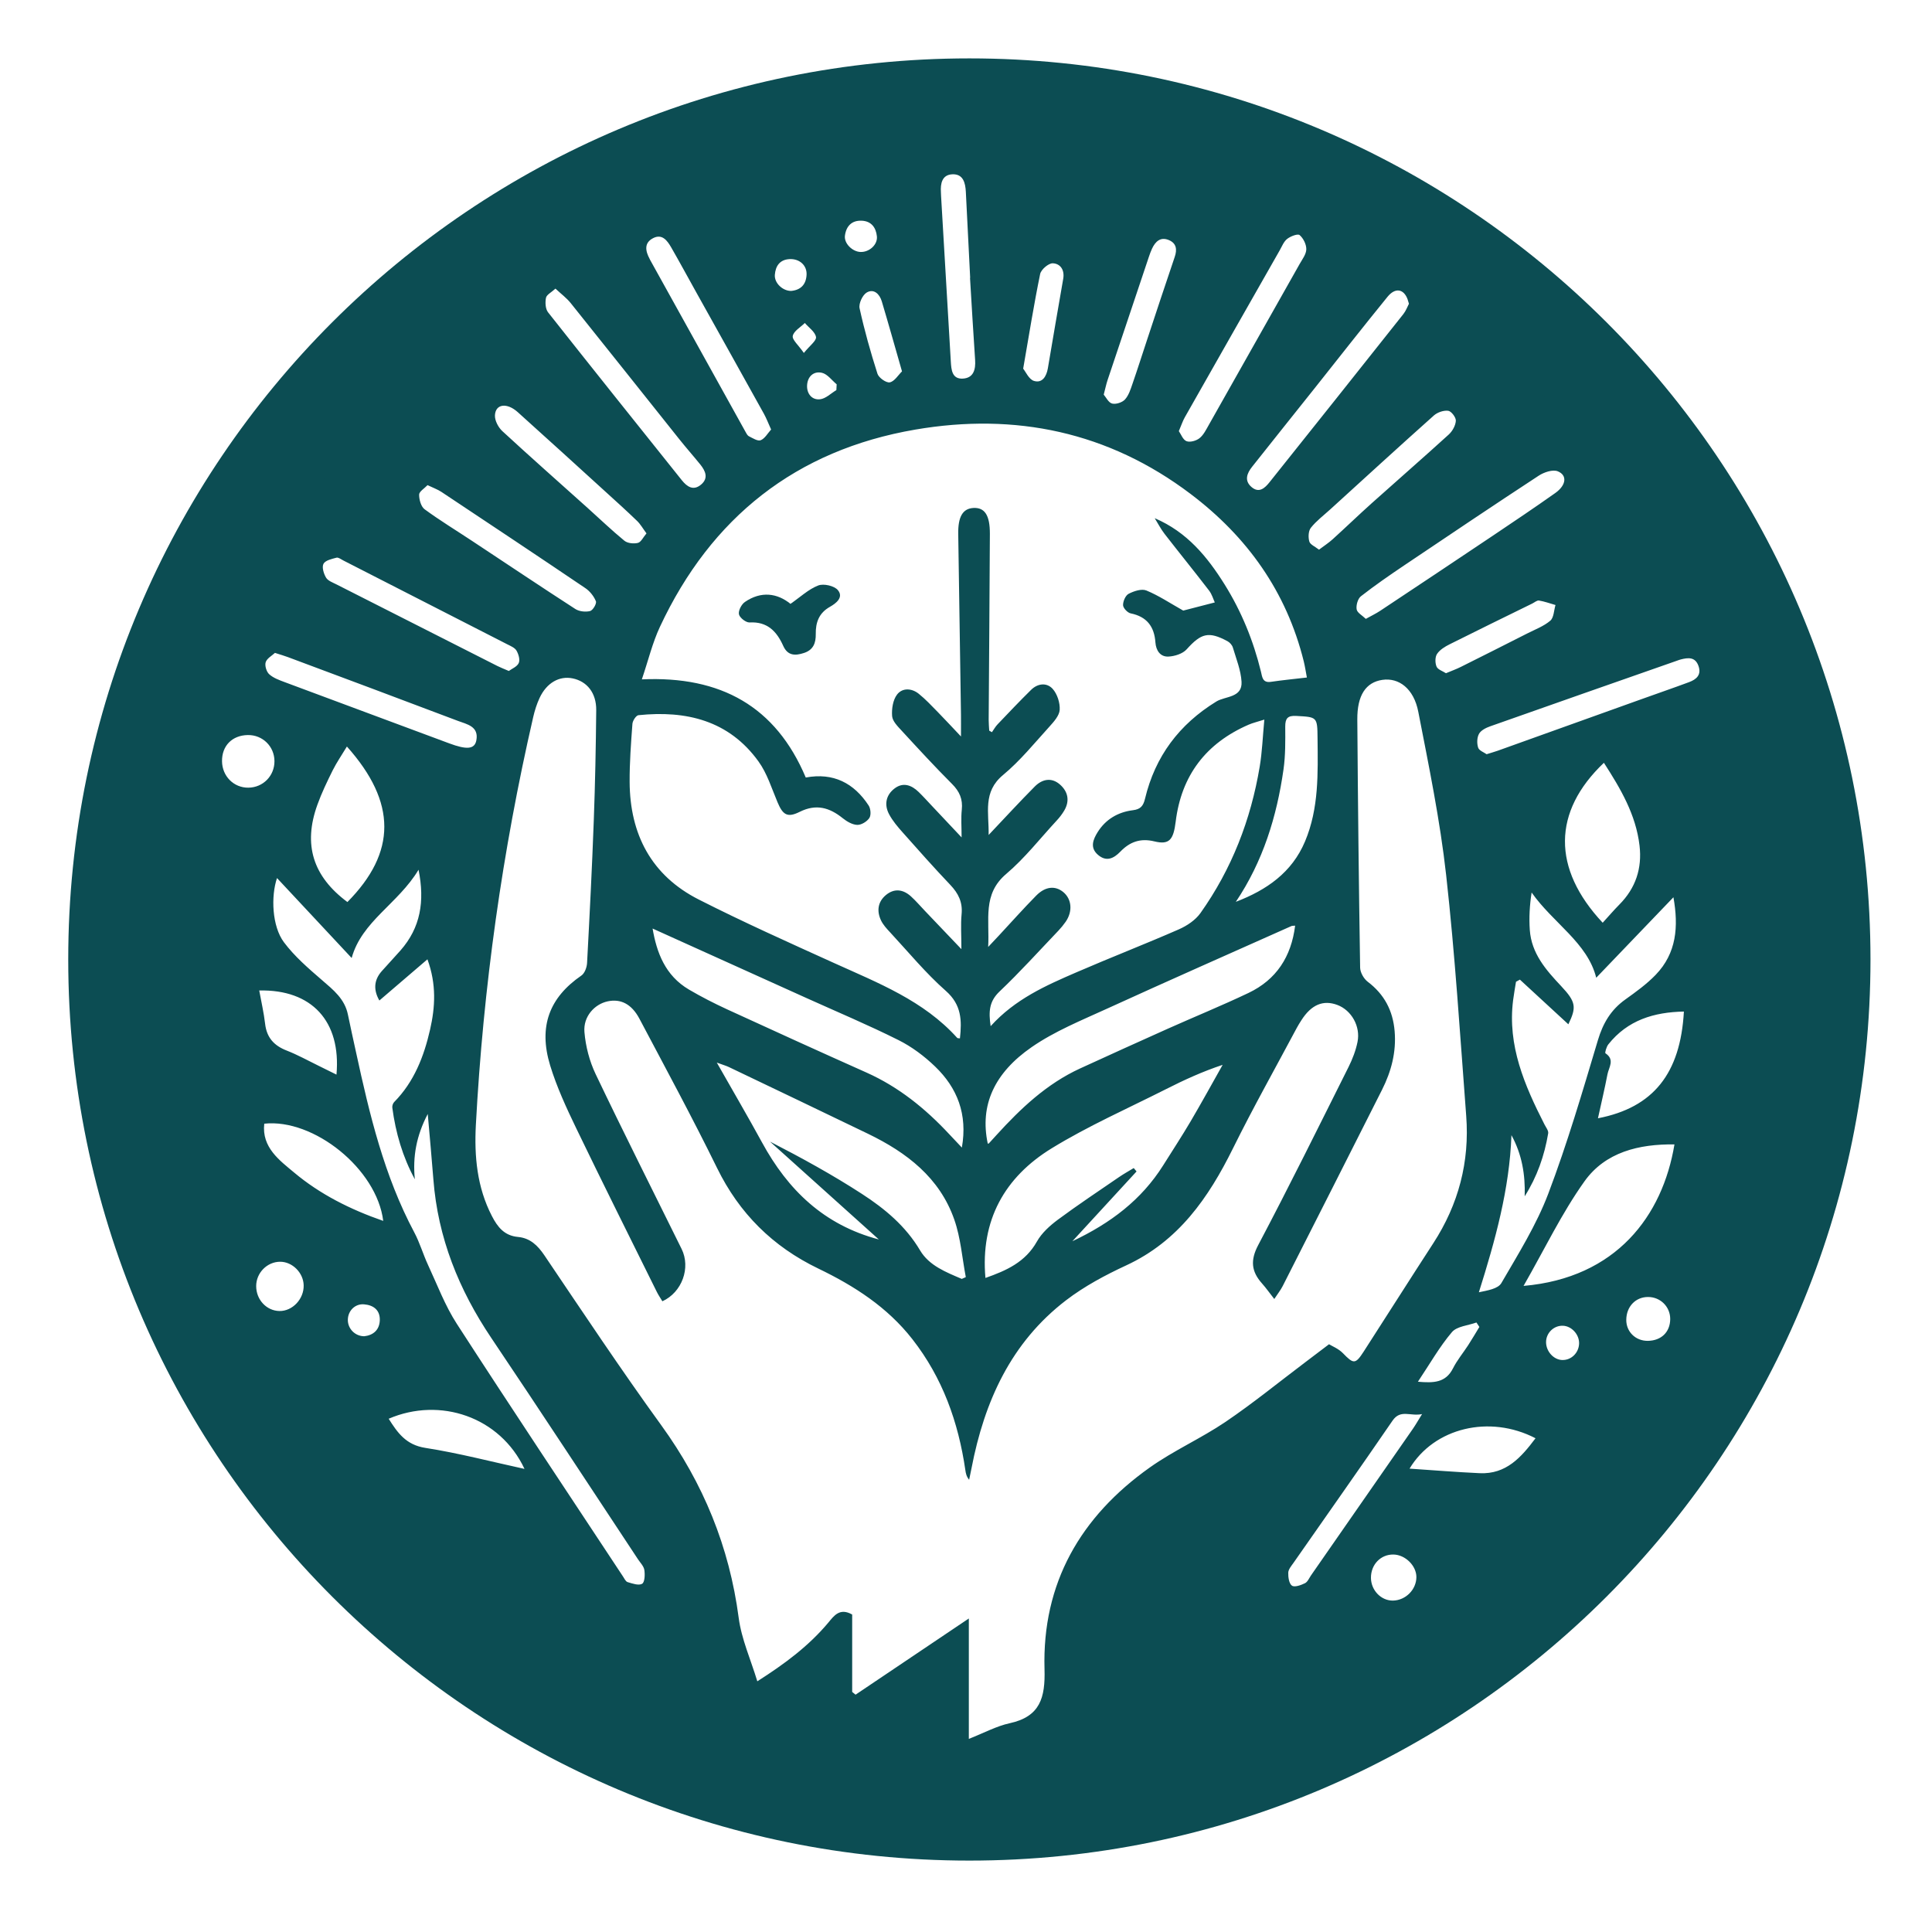 <?xml version="1.0" encoding="UTF-8"?>
<svg id="Badges" xmlns="http://www.w3.org/2000/svg" viewBox="0 0 500 500">
  <defs>
    <style>
      .cls-1 {
        fill: #0c4d53;
        stroke-width: 0px;
      }
    </style>
  </defs>
  <g id="Calque_9" data-name="Calque 9">
    <g>
      <path class="cls-1" d="M249.68,32.89c50.29-.85,93.43,13.02,131.76,41.31,50.63,37.39,79.36,88.05,86.44,150.15,7.06,61.97-11.75,116.49-53.15,162.98-24.54,27.55-54.43,47.72-89.14,60.32-31.62,11.48-64.27,15.03-97.7,10.99-48.04-5.8-89.79-25.58-125.6-57.77-34.38-30.91-56.58-68.99-64.62-114.81-7.91-45.09-3.06-88.96,17.38-129.9,29.09-58.25,75.58-96.76,138.37-114.88,19.15-5.53,38.77-8.63,56.26-8.42ZM250.72,450.03c3.98-1.57,7.18-3.32,10.59-4.06,7.9-1.72,9.22-6.63,9.01-13.98-.65-22.29,9.35-39.52,27.25-52.21,6.2-4.4,13.3-7.54,19.61-11.81,7.11-4.82,13.79-10.27,20.66-15.45,1.87-1.41,3.74-2.83,6.11-4.63.77.48,2.46,1.14,3.61,2.33,2.72,2.81,3.21,2.9,5.34-.4,6.03-9.35,11.98-18.75,18.04-28.08,6.53-10.06,9.42-21.07,8.51-32.98-1.58-20.78-2.88-41.61-5.19-62.31-1.58-14.18-4.48-28.23-7.21-42.25-1.16-6-5.03-8.88-9.3-8.25-4.26.63-6.53,3.97-6.48,10.28.15,21.4.39,42.8.73,64.2.02,1.25.95,2.88,1.97,3.65,4.3,3.26,6.51,7.47,6.96,12.79.46,5.41-.87,10.41-3.26,15.16-8.54,16.95-17.12,33.87-25.71,50.8-.55,1.08-1.33,2.05-2.18,3.35-1.29-1.65-2.16-2.89-3.17-4.02-2.76-3.1-3.08-5.98-.98-9.95,8.05-15.24,15.68-30.7,23.39-46.11,1.01-2.03,1.85-4.22,2.3-6.43.83-4.05-1.57-8.21-5.19-9.58-3.68-1.39-6.76-.09-9.33,3.94-.41.64-.82,1.29-1.18,1.96-5.54,10.4-11.32,20.67-16.54,31.23-6.34,12.81-14.11,24.01-27.64,30.27-5.41,2.51-10.8,5.39-15.52,9-14.28,10.92-21.18,26.24-24.49,43.47-.19,1-.41,2-.62,3-.72-.87-.86-1.68-.98-2.5-1.81-12.41-5.89-23.88-13.71-33.88-6.5-8.32-15.07-13.81-24.39-18.3-11.73-5.66-20.39-14.23-26.16-26.01-6.39-13.03-13.3-25.8-20.09-38.63-2.04-3.85-4.89-5.21-8.23-4.49-3.41.74-6.34,3.94-6,7.95.31,3.69,1.3,7.53,2.9,10.88,7.24,15.16,14.81,30.17,22.25,45.25,2.4,4.87.11,11.22-4.98,13.54-.48-.81-1.04-1.61-1.46-2.47-6.97-14.09-14-28.14-20.83-42.29-2.55-5.29-5.05-10.69-6.76-16.29-3.08-10.12-.16-17.57,8.09-23.25.85-.58,1.41-2.11,1.47-3.24.66-12.32,1.29-24.64,1.74-36.97.35-9.49.54-18.99.63-28.49.04-4.44-2.38-7.43-6.08-8.2-3.47-.72-6.75,1.14-8.58,5.06-.73,1.57-1.26,3.26-1.65,4.95-8,34.75-12.93,69.94-14.84,105.54-.43,8.09.29,16.14,4.15,23.59,1.48,2.87,3.24,5.09,6.75,5.41,3.13.29,5.09,2.17,6.85,4.78,9.95,14.74,19.8,29.56,30.23,43.95,10.88,15.02,17.62,31.44,20.04,49.84.72,5.5,3.11,10.78,4.82,16.43,7.06-4.49,13.31-9.13,18.41-15.23,1.41-1.69,2.91-3.89,6.14-2.05v20.03c.29.24.59.48.88.71,9.57-6.44,19.14-12.88,29.31-19.72v31.14ZM338.23,175.39c-.29-1.52-.49-2.9-.82-4.24-4.47-18.02-14.62-32.24-29.3-43.33-21.26-16.07-45.36-21.08-71.24-16.64-30.83,5.29-52.84,22.71-66.08,51.04-1.94,4.15-3.02,8.7-4.68,13.6,20.44-.93,34.66,7.01,42.42,25.4,7.14-1.32,12.46,1.42,16.27,7.24.54.82.67,2.49.19,3.23-.61.93-2.07,1.82-3.13,1.79-1.28-.04-2.69-.87-3.75-1.72-3.44-2.77-6.89-3.78-11.16-1.65-3.19,1.59-4.35.77-5.72-2.47-1.52-3.6-2.7-7.5-4.95-10.6-7.66-10.6-18.7-13.22-31.04-11.95-.62.06-1.51,1.43-1.57,2.24-.37,5-.75,10.03-.72,15.04.07,13.56,5.63,24.22,17.91,30.44,11.47,5.82,23.23,11.09,34.95,16.4,11.43,5.18,23.21,9.73,31.91,19.39.11.12.39.08.71.13.5-4.62.45-8.67-3.64-12.28-5.22-4.6-9.69-10.05-14.44-15.17-.89-.95-1.82-1.96-2.36-3.11-1.12-2.4-.83-4.77,1.28-6.53,2.18-1.81,4.48-1.48,6.5.36,1.29,1.17,2.42,2.51,3.63,3.77,2.96,3.1,5.92,6.2,9.41,9.87,0-3.63-.21-6.36.05-9.05.3-3.11-.84-5.39-2.92-7.58-4.21-4.43-8.27-9-12.33-13.58-1.3-1.46-2.6-2.99-3.51-4.7-1.34-2.51-.81-5.02,1.47-6.72,2.19-1.63,4.35-.82,6.17.95,1.17,1.14,2.27,2.36,3.39,3.55,2.48,2.63,4.96,5.26,7.73,8.21,0-2.82-.18-5.01.05-7.16.29-2.73-.58-4.73-2.52-6.67-4.47-4.48-8.76-9.14-13.05-13.8-1.02-1.11-2.35-2.43-2.46-3.75-.15-1.85.2-4.17,1.27-5.58,1.36-1.79,3.78-1.69,5.61-.22,1.77,1.42,3.34,3.11,4.94,4.74,1.84,1.88,3.63,3.82,6,6.32,0-2.54.02-4.06,0-5.58-.23-15.61-.47-31.22-.71-46.83-.07-4.47,1.17-6.58,3.94-6.73,2.91-.15,4.27,1.87,4.25,6.71-.07,16.05-.21,32.1-.31,48.16,0,.92.09,1.84.14,2.76.23.13.47.27.7.4.49-.69.9-1.45,1.48-2.05,2.86-3,5.71-6.01,8.67-8.92,1.72-1.69,4.07-1.92,5.58-.23,1.19,1.33,1.92,3.62,1.81,5.41-.09,1.5-1.51,3.08-2.65,4.34-3.89,4.28-7.58,8.85-12,12.52-5.31,4.4-3.64,9.72-3.74,15.53,4.28-4.52,8.04-8.61,11.95-12.55,1.89-1.9,4.3-2.42,6.47-.54,2.11,1.83,2.64,4.23,1.14,6.78-.55.93-1.23,1.81-1.97,2.6-4.3,4.65-8.24,9.72-13.04,13.79-6.2,5.26-4.27,11.79-4.67,18.9,1.35-1.43,2.09-2.21,2.81-2.99,3.2-3.44,6.32-6.95,9.61-10.29,2.38-2.42,4.95-2.63,7.03-.91,2.19,1.82,2.46,5,.6,7.68-.56.8-1.19,1.57-1.86,2.28-5.05,5.29-9.95,10.73-15.25,15.76-2.68,2.55-2.86,5.18-2.3,8.97,6.34-7.01,14.26-10.5,22.16-13.92,8.81-3.82,17.77-7.29,26.56-11.14,2.09-.92,4.29-2.39,5.58-4.21,8.09-11.39,13.03-24.13,15.33-37.88.64-3.82.78-7.72,1.2-12.19-1.84.59-2.99.85-4.05,1.31-11.03,4.79-17.42,13.12-18.89,25.09-.58,4.72-1.65,6.06-5.51,5.12-3.66-.89-6.38.13-8.84,2.68-1.67,1.72-3.56,2.67-5.73.83-2.22-1.88-1.27-4.05-.12-5.9,2.08-3.33,5.27-5.2,9.15-5.68,1.92-.24,2.66-1.07,3.11-2.97,2.62-10.94,8.81-19.23,18.46-25.16,2.31-1.42,6.77-.93,6.52-5.13-.18-2.99-1.38-5.92-2.25-8.85-.19-.63-.79-1.31-1.39-1.63-4.89-2.63-6.83-2.05-10.56,2.1-1.03,1.15-3.09,1.8-4.71,1.88-2.12.1-3.23-1.56-3.38-3.68-.29-4.08-2.21-6.65-6.4-7.5-.81-.16-1.95-1.37-1.97-2.12-.03-1,.63-2.53,1.45-2.95,1.36-.7,3.36-1.36,4.59-.85,3.18,1.31,6.09,3.26,9.53,5.2,1.99-.51,4.94-1.28,8.17-2.11-.37-.78-.72-2.08-1.48-3.07-3.78-4.93-7.7-9.75-11.51-14.66-.98-1.26-1.71-2.71-2.56-4.07,8.36,3.56,13.63,10,18.11,17.18,4.36,6.99,7.43,14.54,9.39,22.56.32,1.3.37,2.93,2.55,2.61,2.99-.44,6.01-.73,9.33-1.12ZM71.7,227.21c-1.61,4.71-1.32,12.49,1.77,16.63,2.75,3.68,6.35,6.78,9.86,9.81,2.93,2.53,5.89,4.86,6.71,8.93.67,3.3,1.42,6.58,2.13,9.87,3.47,15.99,7.25,31.87,15.04,46.48,1.43,2.68,2.28,5.67,3.56,8.43,2.39,5.13,4.4,10.53,7.45,15.24,14.16,21.9,28.63,43.6,42.99,65.36.36.54.71,1.34,1.22,1.49,1.23.37,2.86.95,3.75.43.68-.39.76-2.36.58-3.55-.15-.99-1.04-1.88-1.65-2.79-12.64-19.11-25.19-38.29-37.98-57.3-8.39-12.48-13.81-25.92-14.97-40.99-.42-5.47-.94-10.93-1.46-16.95-2.93,5.59-3.93,11.03-3.34,16.9-3.17-5.84-4.97-12.04-5.83-18.53-.06-.46.15-1.13.48-1.46,5.16-5.23,7.71-11.81,9.29-18.74,1.33-5.81,1.69-11.72-.68-18.2-4.37,3.74-8.35,7.16-12.44,10.66-1.47-2.56-1.55-5.15.62-7.6,1.59-1.8,3.25-3.54,4.83-5.34,5.19-5.89,6.34-12.67,4.69-20.9-5.28,8.8-14.69,13.32-17.31,22.84-6.62-7.09-13.03-13.96-19.35-20.72ZM393.34,253.53c-.33.18-.67.36-1,.55-.25,1.59-.55,3.18-.75,4.78-1.49,11.76,2.97,22.03,8.11,32.13.38.75,1.08,1.61.97,2.31-.97,5.78-2.87,11.24-6.08,16.3.18-5.62-.73-10.9-3.43-15.82-.5,13.95-4.18,27.17-8.43,40.66,2.24-.47,4.95-.89,5.82-2.38,4.37-7.53,9.07-15.04,12.14-23.13,4.93-12.99,8.85-26.39,12.84-39.72,1.32-4.42,3.38-7.89,7.11-10.55,2.74-1.96,5.53-3.97,7.85-6.38,5.4-5.6,5.95-12.45,4.59-20.07-6.89,7.18-13.45,14.02-19.98,20.83-2.25-9.06-11.16-14.14-16.72-22.06-.51,3.29-.69,6.5-.47,9.69.42,6.07,4.17,10.35,8.11,14.53,3.86,4.11,4.01,5.46,1.87,9.89-4.14-3.82-8.34-7.69-12.54-11.56ZM277.55,321.22c9.84-4.65,17.86-10.69,23.48-19.63,2.38-3.79,4.83-7.53,7.1-11.38,2.84-4.83,5.54-9.75,8.29-14.63-5.26,1.75-9.98,3.92-14.6,6.26-9.93,5.02-20.17,9.53-29.63,15.33-12.21,7.48-18.48,18.67-17.16,33.56,5.44-1.91,10.34-4.1,13.32-9.42,1.23-2.2,3.33-4.09,5.39-5.63,5.16-3.83,10.53-7.39,15.83-11.03,1.24-.85,2.56-1.58,3.84-2.36.24.29.49.59.73.88-5.41,5.88-10.82,11.76-16.6,18.05ZM248.91,330.98c.35-.15.69-.31,1.04-.46-.95-4.97-1.32-10.14-2.97-14.86-3.79-10.89-12.34-17.4-22.34-22.24-11.97-5.79-23.98-11.51-35.97-17.25-.72-.35-1.5-.56-3.16-1.17,4.21,7.42,8.06,13.99,11.7,20.66,6.68,12.25,15.96,21.35,30.23,25.11-9.54-8.58-18.85-16.95-28.16-25.32,8.15,4.19,16.16,8.58,23.8,13.54,5.91,3.83,11.31,8.31,15.05,14.63,2.33,3.93,6.71,5.62,10.78,7.36ZM168.89,240.3c1.05,6.18,3.24,12.18,9.43,15.81,3.19,1.87,6.5,3.56,9.86,5.11,11.99,5.51,24,10.97,36.05,16.35,8.33,3.72,15.22,9.3,21.38,15.9,1.05,1.13,2.12,2.25,3.32,3.52,1.52-8.63-1.19-15.45-6.92-20.97-2.79-2.69-6.04-5.13-9.49-6.85-7.79-3.9-15.84-7.28-23.79-10.87-13.28-6-26.57-12-39.83-17.99ZM335.18,239.56c-.53.05-.77.02-.95.1-15.93,7.11-31.9,14.15-47.77,21.4-6.63,3.03-13.52,5.82-19.46,9.93-9.65,6.67-13.48,15-11.37,24.97.1-.01.23.01.28-.04.67-.72,1.32-1.45,1.98-2.17,6.28-6.9,13-13.26,21.61-17.22,7.54-3.46,15.09-6.88,22.66-10.27,6.97-3.12,14.05-6,20.94-9.28,7.23-3.44,11.08-9.39,12.08-17.42ZM394.3,332.79c24-2.07,35.98-18.14,39.05-36.62-9.19-.11-17.88,1.98-23.29,9.56-5.9,8.27-10.34,17.59-15.76,27.05ZM414.78,238.8c1.53-1.67,2.87-3.25,4.33-4.72,4.21-4.25,5.89-9.36,5.2-15.24-.94-8.04-4.92-14.76-9.22-21.43-13.32,12.65-13.45,27.38-.31,41.4ZM89.78,193.2c-1.33,2.21-2.64,4.09-3.66,6.13-1.45,2.92-2.88,5.88-3.98,8.94-3.74,10.35-1.14,18.56,7.77,25.18,12.71-12.85,12.8-25.77-.13-40.25ZM319.84,233.39c7.96-3.05,14.51-7.57,17.9-15.63,3.62-8.59,3.33-17.68,3.24-26.73-.05-5.54-.12-5.45-5.54-5.75-2.21-.12-2.83.66-2.82,2.77.02,3.7.07,7.44-.45,11.08-1.74,12.21-5.31,23.8-12.33,34.25ZM143.76,74.69c-1.07.98-2.3,1.58-2.46,2.39-.24,1.18-.15,2.87.54,3.75,11.47,14.54,23.06,28.99,34.62,43.46,1.38,1.72,3.01,2.78,4.98,1.12,1.97-1.66,1.14-3.52-.19-5.18-1.78-2.2-3.66-4.32-5.43-6.54-9.38-11.75-18.72-23.53-28.13-35.26-1.05-1.31-2.44-2.33-3.94-3.74ZM353.48,160.16c1.46-.81,2.63-1.37,3.69-2.07,9.72-6.45,19.44-12.92,29.13-19.42,5.44-3.65,10.87-7.3,16.21-11.08,2.84-2.01,3.15-4.61.63-5.62-1.29-.52-3.55.24-4.91,1.13-11.68,7.65-23.26,15.44-34.84,23.23-3.8,2.56-7.57,5.16-11.18,7.98-.81.63-1.29,2.32-1.11,3.39.14.89,1.47,1.58,2.38,2.47ZM384.74,195.19c1.24-.39,2.07-.62,2.89-.91,12.3-4.41,24.59-8.82,36.89-13.23,4.2-1.51,8.42-2.96,12.6-4.51,1.89-.7,3.28-1.87,2.44-4.21-.85-2.37-2.69-2.15-4.6-1.66-.32.08-.62.2-.93.31-16.13,5.65-32.26,11.29-48.37,16.99-1.08.38-2.38,1.03-2.89,1.94-.54.97-.58,2.5-.22,3.59.25.77,1.52,1.21,2.2,1.7ZM364.64,78.63c-.18-.59-.26-.91-.37-1.21-1-2.67-3.19-3.06-5.18-.61-6.4,7.86-12.65,15.85-18.96,23.79-5.36,6.74-10.76,13.46-16.1,20.22-1.31,1.66-2.07,3.56-.14,5.22,1.98,1.7,3.48.24,4.67-1.25,11.57-14.48,23.12-28.99,34.63-43.51.65-.82,1.03-1.87,1.44-2.66ZM413.55,289.41c14.32-2.77,21.34-11.56,22.24-27.62-7.75.15-14.56,2.21-19.56,8.5-.49.62-.93,2.18-.74,2.3,2.5,1.65.86,3.65.52,5.44-.71,3.71-1.59,7.38-2.46,11.38ZM199.56,111.15c-.75-1.66-1.21-2.88-1.83-4.01-5.82-10.49-11.67-20.96-17.51-31.43-2.18-3.9-4.3-7.84-6.53-11.71-1.01-1.74-2.33-3.57-4.66-2.37-2.4,1.23-2,3.33-.91,5.36.05.1.09.2.14.29,8.2,14.78,16.39,29.56,24.6,44.34.26.47.54,1.07.97,1.29.98.49,2.28,1.33,3.04,1.02,1.09-.45,1.81-1.8,2.7-2.78ZM305.08,111.57c.56.79,1.06,2.26,2,2.61.92.35,2.53-.11,3.37-.79,1.05-.85,1.71-2.23,2.41-3.46,7.84-13.86,15.67-27.73,23.48-41.6.69-1.23,1.71-2.53,1.73-3.82.02-1.26-.76-2.84-1.73-3.67-.48-.41-2.34.3-3.21.98-.89.69-1.36,1.94-1.95,2.98-8.2,14.4-16.4,28.81-24.57,43.23-.53.94-.86,1.99-1.53,3.55ZM71.15,168.97c-.77.73-2.07,1.41-2.39,2.41-.28.88.2,2.47.91,3.11,1.08.98,2.61,1.52,4.02,2.05,14.17,5.3,28.37,10.54,42.54,15.83,4.5,1.68,6.58,1.58,7.04-.73.72-3.68-2.44-4.2-4.77-5.08-14.66-5.56-29.35-11.03-44.04-16.52-.91-.34-1.84-.6-3.32-1.08ZM131.69,173.64c.77-.57,2.14-1.1,2.56-2.05.38-.84-.05-2.3-.58-3.21-.44-.75-1.51-1.19-2.38-1.63-14.14-7.25-28.29-14.48-42.44-21.7-.58-.3-1.28-.85-1.77-.72-1.22.32-2.88.69-3.36,1.58-.46.86.05,2.56.66,3.58.49.83,1.73,1.26,2.69,1.75,13.88,7.05,27.77,14.09,41.66,21.12.77.39,1.59.7,2.96,1.29ZM99.18,315.97c-1.66-13.48-18.01-26.54-30.79-25.16-.7,6.17,4.03,9.54,7.74,12.65,6.64,5.57,14.46,9.53,23.06,12.51ZM110.65,125.55c-.81.86-2.17,1.65-2.18,2.45-.01,1.29.48,3.11,1.42,3.8,3.95,2.9,8.15,5.45,12.24,8.16,8.92,5.89,17.79,11.85,26.77,17.65,1,.65,2.64.82,3.81.53.72-.18,1.75-1.93,1.51-2.53-.52-1.3-1.56-2.61-2.73-3.4-12.38-8.37-24.82-16.64-37.26-24.91-.97-.64-2.11-1.04-3.59-1.75ZM251.04,71.91h.04c-.37-7.42-.75-14.83-1.12-22.25-.12-2.36-.7-4.69-3.52-4.55-2.63.13-3.08,2.36-2.93,4.64.02.33.02.66.04.98.84,14.28,1.67,28.56,2.52,42.84.13,2.13.3,4.59,3.15,4.41,2.72-.17,3.31-2.34,3.14-4.82-.48-7.08-.89-14.17-1.32-21.25ZM167.31,138.04c-.91-1.22-1.54-2.36-2.43-3.22-2.66-2.57-5.41-5.05-8.15-7.54-7.57-6.89-15.13-13.78-22.74-20.62-2.82-2.53-5.75-2.12-5.9.81-.07,1.36.87,3.14,1.92,4.11,7.28,6.72,14.71,13.27,22.08,19.89,3.16,2.83,6.22,5.79,9.5,8.47.82.67,2.42.83,3.5.56.81-.2,1.36-1.45,2.22-2.46ZM341.36,142.25c1.34-1.01,2.51-1.76,3.52-2.68,3.39-3.07,6.68-6.25,10.08-9.3,6.65-5.96,13.39-11.82,19.99-17.83.94-.86,1.75-2.32,1.82-3.55.05-.87-1.17-2.47-1.97-2.58-1.18-.16-2.8.4-3.72,1.22-9.02,8.05-17.93,16.21-26.87,24.35-1.69,1.54-3.56,2.94-4.96,4.71-.65.82-.71,2.46-.4,3.55.22.79,1.48,1.3,2.5,2.11ZM368.04,365.96c-3.03.66-5.57-1.33-7.65,1.7-8.45,12.33-17.08,24.54-25.63,36.8-.56.8-1.33,1.68-1.36,2.55-.04,1.16.2,2.84.96,3.36.69.47,2.33-.13,3.37-.64.69-.34,1.08-1.33,1.57-2.04,8.79-12.63,17.57-25.26,26.34-37.9.72-1.04,1.34-2.14,2.39-3.83ZM135.74,380.15c-6.33-13.49-21.86-18.7-35.15-12.98,2.31,3.66,4.49,6.76,9.48,7.54,8.65,1.35,17.17,3.59,25.67,5.44ZM285.64,102.13c.6.68,1.24,2.08,2.18,2.31.99.25,2.61-.28,3.32-1.05.97-1.07,1.46-2.64,1.95-4.07,1.32-3.8,2.53-7.64,3.8-11.46,2.36-7.12,4.7-14.25,7.12-21.35.67-1.95.45-3.54-1.49-4.37-2.17-.92-3.5.34-4.38,2.22-.32.69-.58,1.41-.82,2.13-3.57,10.62-7.13,21.24-10.68,31.87-.34,1.02-.56,2.09-1,3.78ZM364.79,380.08c6.28.42,12.21.91,18.15,1.18,6.85.32,10.75-4.11,14.45-9.04-11.87-6.17-26.24-2.73-32.6,7.86ZM67.09,256.34c.53,2.91,1.19,5.75,1.52,8.61.41,3.59,2.31,5.66,5.6,6.94,2.83,1.1,5.51,2.6,8.26,3.94,1.47.71,2.92,1.45,4.61,2.28,1.23-13.83-6.41-22.08-19.98-21.77ZM374.21,174.23c1.48-.62,2.71-1.06,3.86-1.64,5.74-2.86,11.46-5.75,17.18-8.65,2.03-1.03,4.26-1.86,5.96-3.3.93-.79.93-2.67,1.35-4.06-1.42-.41-2.82-.92-4.26-1.16-.53-.09-1.17.49-1.76.78-7.12,3.5-14.26,6.97-21.35,10.53-1.22.61-2.55,1.41-3.28,2.5-.54.8-.53,2.35-.13,3.29.33.78,1.6,1.16,2.43,1.71ZM264.79,95.4c.66.8,1.49,2.78,2.8,3.18,2.13.65,3.23-1.15,3.59-3.23,1.31-7.73,2.63-15.47,3.98-23.19.4-2.27-.72-3.94-2.7-4.02-1.09-.04-3.03,1.61-3.27,2.77-1.6,7.78-2.85,15.64-4.39,24.49ZM64.15,190.23c-4.06.06-6.74,2.77-6.69,6.78.04,3.87,3.04,6.88,6.82,6.84,3.81-.04,6.78-3.07,6.75-6.89-.03-3.81-3.08-6.78-6.88-6.73ZM233.44,96.12c-1.86-6.48-3.5-12.33-5.24-18.15-.56-1.87-2.05-3.33-3.87-2.28-1.1.63-2.14,2.87-1.87,4.09,1.25,5.72,2.85,11.37,4.63,16.95.33,1.04,2.28,2.41,3.19,2.22,1.22-.25,2.16-1.87,3.16-2.84ZM66.3,332.85c0,3.53,2.7,6.4,6.04,6.44,3.37.04,6.34-3.12,6.25-6.66-.07-3.24-2.93-6.1-6.09-6.09-3.38,0-6.21,2.89-6.2,6.31ZM354.8,408.37c.04,3.23,2.66,5.92,5.72,5.86,3.27-.07,6.03-2.85,6.04-6.08.01-2.94-2.88-5.79-5.93-5.84-3.31-.06-5.87,2.61-5.83,6.07ZM426.45,347.01c3.49-.05,5.77-2.26,5.8-5.63.02-3.19-2.54-5.74-5.77-5.72-3.21.02-5.56,2.48-5.6,5.89-.04,3.1,2.41,5.5,5.58,5.46ZM366.97,357.59c4.03.35,7.17.29,9.06-3.46,1.07-2.12,2.63-3.99,3.93-5.99,1-1.55,1.94-3.15,2.9-4.73-.25-.38-.51-.76-.76-1.15-2.16.79-5.04.97-6.34,2.49-3.21,3.78-5.69,8.18-8.8,12.83ZM408.67,347.68c.05-2.32-1.93-4.49-4.18-4.58-2.37-.09-4.38,1.87-4.37,4.26.01,2.39,1.95,4.53,4.16,4.61,2.36.08,4.33-1.85,4.39-4.3ZM204.76,75.29c2.44-.23,3.85-1.63,3.98-4.17.13-2.44-1.83-4.2-4.42-4.06-2.55.14-3.61,1.82-3.79,4.06-.17,2.12,2.04,4.2,4.23,4.17ZM222.73,65.21c2.26.06,4.43-1.89,4.21-4.04-.23-2.25-1.42-3.93-3.89-4.05-2.61-.13-4.05,1.39-4.38,3.85-.28,2.01,1.93,4.19,4.06,4.24ZM94.27,345.82c2.28-.26,3.92-1.58,4.02-4.11.1-2.62-1.59-3.95-4.08-4.15-2.31-.19-4.16,1.65-4.19,4-.03,2.27,1.83,4.25,4.25,4.26ZM216.45,100.97c.03-.5.05-1.01.08-1.51-1.26-1.04-2.39-2.65-3.81-2.98-2.21-.51-3.77,1.04-3.85,3.32-.07,2.1,1.26,3.77,3.36,3.53,1.48-.16,2.82-1.54,4.22-2.37ZM208.04,91.34c1.54-1.91,3.3-3.17,3.14-4.12-.22-1.33-1.86-2.43-2.89-3.63-1.11,1.1-2.85,2.07-3.12,3.34-.21.98,1.44,2.35,2.86,4.4Z"/>
      <path class="cls-1" d="M204.59,156.27c2.55-1.77,4.66-3.78,7.17-4.75,1.4-.54,4.15.08,5.08,1.2,1.56,1.87-.47,3.43-2.05,4.32-2.86,1.61-3.72,4.05-3.67,7.09.03,2.23-.6,4.04-3,4.84-2.32.77-4.26.77-5.43-1.84-1.68-3.74-4.1-6.3-8.71-6.04-.93.05-2.55-1.22-2.74-2.11-.2-.94.65-2.58,1.54-3.19,4.21-2.89,8.39-2.28,11.8.49Z"/>
    </g>
    <path class="cls-1" d="M250.87,40.11c28.12,0,55.38,5.5,81.04,16.35,24.79,10.49,47.06,25.5,66.19,44.63,19.13,19.13,34.15,41.4,44.63,66.19,10.85,25.65,16.35,52.92,16.35,81.04s-5.5,55.38-16.35,81.04c-10.49,24.79-25.5,47.06-44.63,66.19-19.13,19.13-41.4,34.15-66.19,44.63-25.65,10.85-52.92,16.35-81.04,16.35s-55.38-5.5-81.04-16.35c-24.79-10.49-47.06-25.5-66.19-44.63-19.13-19.13-34.15-41.4-44.63-66.19-10.85-25.65-16.35-52.92-16.35-81.04s5.5-55.38,16.35-81.04c10.49-24.79,25.5-47.06,44.63-66.19,19.13-19.13,41.4-34.15,66.19-44.63,25.65-10.85,52.92-16.35,81.04-16.35M250.87,15.11C122.07,15.11,17.66,119.52,17.66,248.31s104.41,233.21,233.21,233.21,233.21-104.41,233.21-233.21S379.67,15.11,250.87,15.11h0Z"/>
  </g>
</svg>